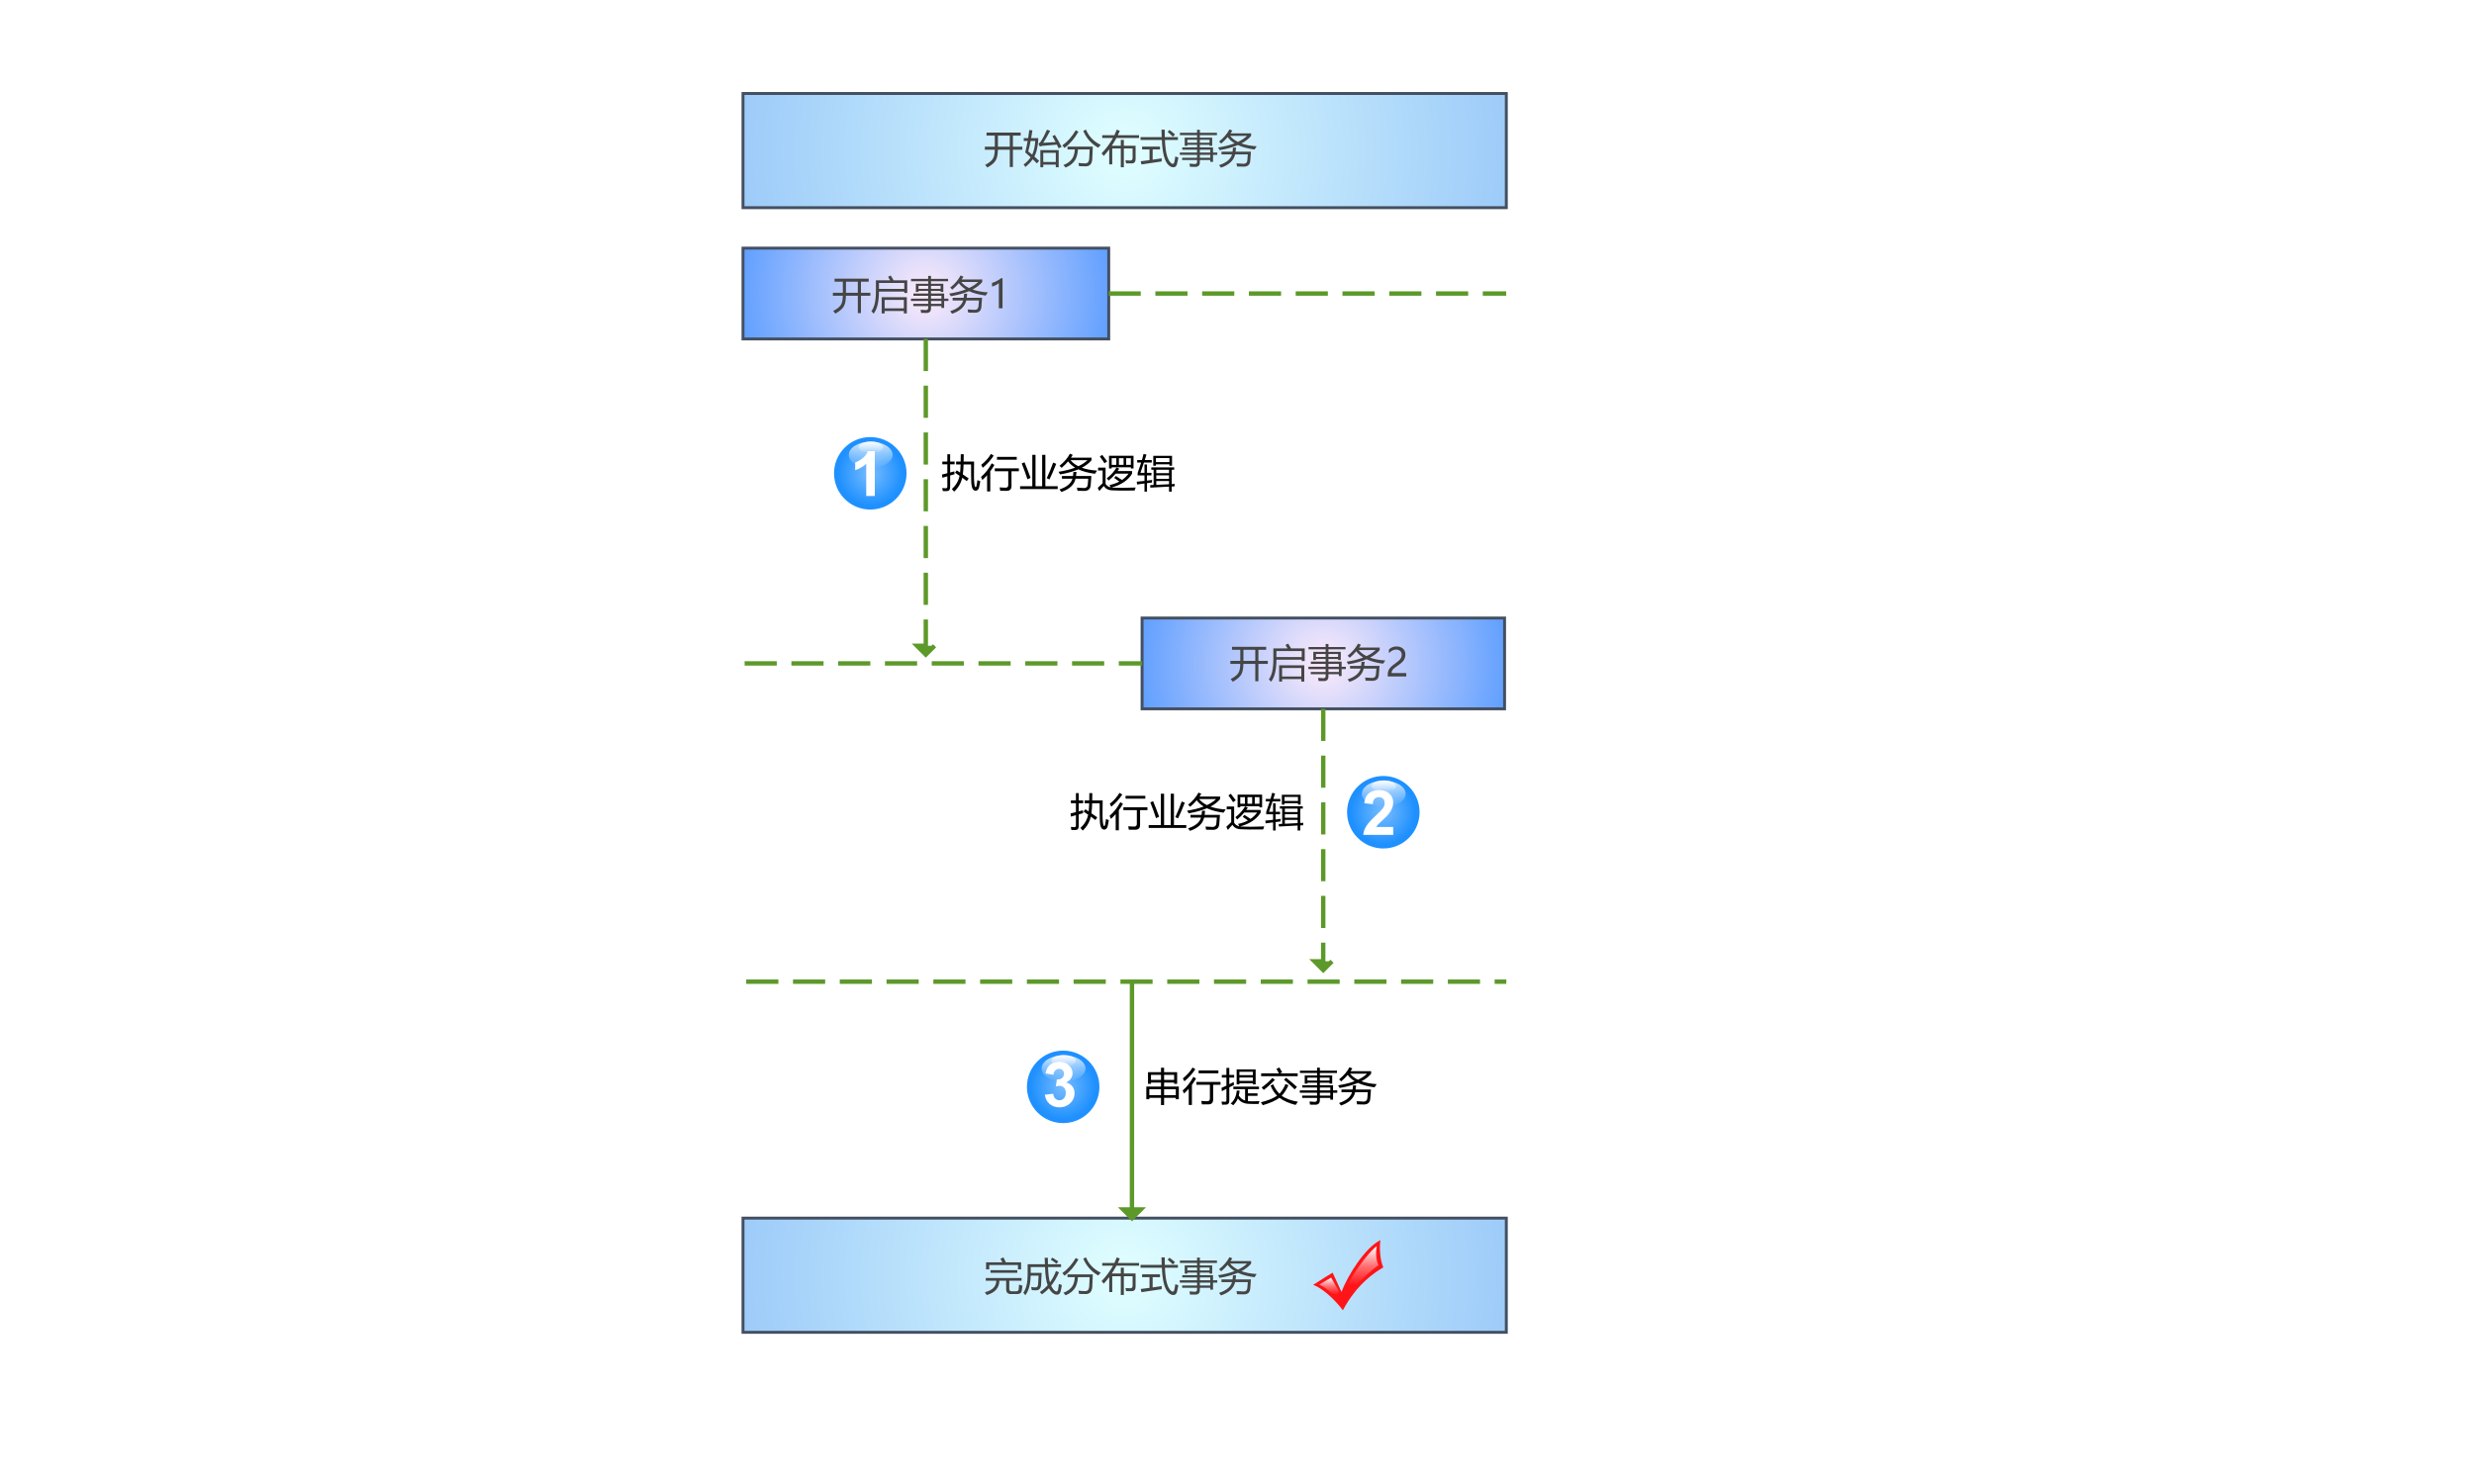 <?xml version="1.0" encoding="UTF-8"?>
<svg xmlns="http://www.w3.org/2000/svg" xmlns:xlink="http://www.w3.org/1999/xlink" viewBox="60 0 600 360" version="1.1">
<rect x="60" y="0" width="600" height="360" fill="#333333" stroke="none"/>
<defs>
<g>
<symbol overflow="visible" id="glyph0-0">
<path style="stroke:none;" d="M 0.184 -3.77 L 2.594 -3.77 L 2.594 -6.457 L 0.59 -6.457 L 0.59 -7.184 L 8.867 -7.184 L 8.867 -6.457 L 6.984 -6.457 L 6.984 -3.77 L 9.266 -3.77 L 9.266 -3.039 L 6.984 -3.039 L 6.984 1.168 L 6.23 1.168 L 6.23 -3.039 L 3.344 -3.039 C 3.32 -1.91 3.16 -1.074 2.859 -0.531 C 2.559 0.074 1.867 0.68 0.785 1.289 C 0.621 1.066 0.445 0.848 0.258 0.641 C 1.199 0.16 1.824 -0.336 2.141 -0.863 C 2.418 -1.281 2.57 -2.008 2.59 -3.039 L 0.184 -3.039 Z M 3.352 -3.77 L 6.23 -3.77 L 6.23 -6.457 L 3.352 -6.457 Z M 3.352 -3.77 "/>
</symbol>
<symbol overflow="visible" id="glyph0-1">
<path style="stroke:none;" d="M 4.191 -2.93 L 8.637 -2.93 L 8.637 1.223 L 7.938 1.223 L 7.938 0.578 L 4.891 0.578 L 4.891 1.23 L 4.191 1.23 Z M 3.895 -0.328 L 3.352 0.281 C 3.016 -0.059 2.68 -0.391 2.344 -0.715 C 1.887 -0.059 1.293 0.562 0.562 1.148 C 0.434 0.957 0.289 0.758 0.137 0.551 C 0.84 0.031 1.406 -0.551 1.836 -1.195 C 1.391 -1.605 0.953 -2 0.516 -2.387 C 0.734 -3.207 0.934 -4.133 1.113 -5.164 L 0.168 -5.164 L 0.168 -5.855 L 1.23 -5.855 C 1.328 -6.473 1.422 -7.129 1.512 -7.82 L 2.262 -7.711 C 2.16 -7.043 2.059 -6.422 1.957 -5.855 L 3.672 -5.855 L 3.672 -5.172 C 3.527 -3.52 3.219 -2.254 2.75 -1.375 C 3.164 -1.004 3.547 -0.656 3.895 -0.328 Z M 7.715 -6.621 C 8.34 -5.629 8.883 -4.66 9.34 -3.723 L 8.609 -3.383 C 8.477 -3.672 8.344 -3.965 8.207 -4.258 C 7.234 -4.199 6.074 -4.105 4.727 -3.98 C 4.551 -3.957 4.332 -3.906 4.07 -3.824 L 3.727 -4.488 C 3.941 -4.617 4.125 -4.789 4.281 -5.008 C 4.777 -5.75 5.281 -6.707 5.797 -7.875 L 6.57 -7.629 C 6.008 -6.559 5.453 -5.586 4.898 -4.711 C 6.129 -4.789 7.129 -4.844 7.898 -4.883 C 7.648 -5.367 7.387 -5.848 7.113 -6.324 Z M 7.938 -2.285 L 4.891 -2.285 L 4.891 -0.051 L 7.938 -0.051 Z M 2.961 -5.164 L 1.832 -5.164 C 1.637 -4.141 1.445 -3.297 1.254 -2.625 C 1.59 -2.352 1.906 -2.09 2.211 -1.84 C 2.625 -2.699 2.875 -3.805 2.961 -5.164 Z M 2.961 -5.164 "/>
</symbol>
<symbol overflow="visible" id="glyph0-2">
<path style="stroke:none;" d="M 1.328 -3.777 L 7.465 -3.777 C 7.434 -2.73 7.387 -1.711 7.328 -0.715 C 7.25 0.434 6.707 1.004 5.695 1 C 5.195 1.004 4.668 0.988 4.117 0.957 C 4.078 0.691 4.035 0.43 3.988 0.172 C 4.461 0.234 4.988 0.273 5.574 0.281 C 6.184 0.293 6.523 -0.066 6.59 -0.797 C 6.637 -1.461 6.672 -2.227 6.699 -3.098 L 3.863 -3.098 C 3.785 -2.066 3.574 -1.238 3.223 -0.613 C 2.754 0.211 1.969 0.844 0.867 1.297 C 0.707 1.086 0.531 0.883 0.34 0.68 C 1.363 0.297 2.098 -0.258 2.547 -0.984 C 2.867 -1.531 3.055 -2.234 3.105 -3.098 L 1.328 -3.098 Z M 5.148 -7.617 L 5.812 -7.902 C 6.488 -6.25 7.676 -5.016 9.375 -4.203 C 9.098 -3.91 8.898 -3.68 8.777 -3.504 C 7.082 -4.48 5.871 -5.852 5.148 -7.617 Z M 0.074 -4.082 C 1.34 -4.977 2.422 -6.203 3.324 -7.758 L 3.977 -7.398 C 3.039 -5.758 1.918 -4.445 0.609 -3.457 C 0.477 -3.645 0.297 -3.852 0.074 -4.082 Z M 0.074 -4.082 "/>
</symbol>
<symbol overflow="visible" id="glyph0-3">
<path style="stroke:none;" d="M 4.801 -5.414 L 5.539 -5.414 L 5.539 -3.992 L 8.391 -3.992 L 8.391 -0.797 C 8.391 -0.074 8.078 0.285 7.457 0.289 C 7.293 0.285 6.836 0.285 6.082 0.281 C 6.043 0.078 5.992 -0.168 5.934 -0.465 C 6.547 -0.426 6.918 -0.41 7.043 -0.41 C 7.453 -0.395 7.656 -0.586 7.66 -0.984 L 7.66 -3.328 L 5.539 -3.328 L 5.539 1.223 L 4.801 1.223 L 4.801 -3.328 L 2.723 -3.328 L 2.723 0.52 L 1.992 0.52 L 1.992 -3.121 C 1.578 -2.566 1.133 -2.031 0.664 -1.52 C 0.508 -1.738 0.332 -1.945 0.137 -2.137 C 1.262 -3.316 2.188 -4.566 2.906 -5.883 L 0.297 -5.883 L 0.297 -6.547 L 3.25 -6.547 C 3.461 -6.984 3.652 -7.438 3.828 -7.902 L 4.559 -7.609 C 4.406 -7.246 4.246 -6.891 4.082 -6.547 L 9.23 -6.547 L 9.23 -5.883 L 3.746 -5.883 C 3.398 -5.234 3.023 -4.602 2.617 -3.992 L 4.801 -3.992 Z M 4.801 -5.414 "/>
</symbol>
<symbol overflow="visible" id="glyph0-4">
<path style="stroke:none;" d="M 0.137 -6.086 L 5.27 -6.086 C 5.242 -6.652 5.227 -7.254 5.215 -7.895 L 6 -7.895 C 5.992 -7.281 6 -6.68 6.027 -6.086 L 9.199 -6.086 L 9.199 -5.395 L 6.059 -5.395 C 6.176 -2.289 6.691 -0.41 7.613 0.254 C 7.941 0.52 8.176 0.445 8.316 0.031 C 8.402 -0.289 8.484 -0.758 8.562 -1.391 C 8.848 -1.281 9.098 -1.203 9.312 -1.148 C 9.191 -0.43 9.066 0.148 8.934 0.594 C 8.781 1.016 8.5 1.23 8.086 1.23 C 7.66 1.23 7.238 1.016 6.82 0.586 C 5.938 -0.348 5.434 -2.34 5.312 -5.395 L 0.137 -5.395 Z M 0.176 -0.234 C 0.871 -0.316 1.582 -0.406 2.316 -0.508 L 2.316 -3.098 L 0.516 -3.098 L 0.516 -3.789 L 4.855 -3.789 L 4.855 -3.098 L 3.074 -3.098 L 3.074 -0.613 C 3.789 -0.711 4.523 -0.82 5.277 -0.938 C 5.266 -0.695 5.262 -0.445 5.262 -0.188 C 3.41 0.074 1.773 0.316 0.359 0.539 Z M 6.711 -7.352 L 7.152 -7.82 C 7.594 -7.496 8.043 -7.133 8.5 -6.73 L 7.973 -6.188 C 7.578 -6.586 7.156 -6.973 6.711 -7.352 Z M 6.711 -7.352 "/>
</symbol>
<symbol overflow="visible" id="glyph0-5">
<path style="stroke:none;" d="M 0.785 -1.086 L 4.395 -1.086 L 4.395 -1.777 L 0.211 -1.777 L 0.211 -2.348 L 4.395 -2.348 L 4.395 -3.031 L 0.812 -3.031 L 0.812 -3.586 L 4.395 -3.586 L 4.395 -4.211 L 2.047 -4.211 L 2.047 -3.973 L 1.402 -3.973 L 1.402 -5.957 L 4.395 -5.957 L 4.395 -6.566 L 0.238 -6.566 L 0.238 -7.137 L 4.395 -7.137 L 4.395 -7.859 L 5.074 -7.859 L 5.074 -7.137 L 9.219 -7.137 L 9.219 -6.566 L 5.074 -6.566 L 5.074 -5.957 L 8.066 -5.957 L 8.066 -3.973 L 7.418 -3.973 L 7.418 -4.211 L 5.074 -4.211 L 5.074 -3.586 L 8.27 -3.586 L 8.27 -2.348 L 9.293 -2.348 L 9.293 -1.777 L 8.27 -1.777 L 8.27 -0.086 L 7.605 -0.086 L 7.605 -0.531 L 5.074 -0.531 L 5.074 0.016 C 5.074 0.75 4.715 1.121 4.004 1.129 C 3.66 1.125 3.219 1.121 2.676 1.113 C 2.648 0.902 2.613 0.645 2.566 0.348 C 3.043 0.402 3.469 0.434 3.848 0.438 C 4.211 0.434 4.395 0.25 4.395 -0.117 L 4.395 -0.531 L 0.785 -0.531 Z M 5.074 -1.086 L 7.605 -1.086 L 7.605 -1.777 L 5.074 -1.777 Z M 7.605 -3.031 L 5.074 -3.031 L 5.074 -2.348 L 7.605 -2.348 Z M 7.418 -5.441 L 5.074 -5.441 L 5.074 -4.73 L 7.418 -4.73 Z M 2.047 -4.73 L 4.395 -4.73 L 4.395 -5.441 L 2.047 -5.441 Z M 2.047 -4.73 "/>
</symbol>
<symbol overflow="visible" id="glyph0-6">
<path style="stroke:none;" d="M 2.805 -7.961 L 3.496 -7.664 C 3.355 -7.438 3.211 -7.215 3.062 -7 L 8.055 -7 L 8.055 -6.383 C 7.48 -5.684 6.699 -5.078 5.707 -4.559 C 6.738 -4.184 7.969 -3.949 9.402 -3.863 C 9.203 -3.582 9.031 -3.324 8.887 -3.086 C 7.281 -3.297 5.938 -3.656 4.855 -4.16 C 3.633 -3.641 2.156 -3.23 0.426 -2.93 C 0.32 -3.117 0.195 -3.332 0.047 -3.574 C 1.586 -3.809 2.922 -4.145 4.062 -4.582 C 3.355 -5.008 2.793 -5.512 2.375 -6.102 C 1.895 -5.531 1.367 -5.008 0.793 -4.527 C 0.605 -4.719 0.438 -4.883 0.285 -5.023 C 1.414 -5.918 2.254 -6.898 2.805 -7.961 Z M 0.867 -2.551 L 3.555 -2.551 C 3.594 -2.848 3.629 -3.18 3.664 -3.547 L 4.41 -3.547 C 4.367 -3.18 4.324 -2.848 4.285 -2.551 L 8.012 -2.551 C 7.945 -1.445 7.887 -0.676 7.836 -0.234 C 7.734 0.633 7.219 1.066 6.285 1.074 C 5.918 1.078 5.375 1.066 4.652 1.039 C 4.613 0.805 4.566 0.551 4.512 0.273 C 5.219 0.332 5.801 0.367 6.266 0.375 C 6.785 0.359 7.074 0.098 7.133 -0.418 C 7.184 -0.879 7.227 -1.371 7.254 -1.895 L 4.176 -1.895 C 3.848 -0.414 2.703 0.656 0.738 1.324 C 0.598 1.121 0.445 0.914 0.285 0.707 C 2.047 0.133 3.094 -0.73 3.422 -1.895 L 0.867 -1.895 Z M 7.07 -6.391 L 2.949 -6.391 C 3.441 -5.793 4.078 -5.305 4.859 -4.922 C 5.742 -5.336 6.48 -5.824 7.07 -6.391 Z M 7.07 -6.391 "/>
</symbol>
<symbol overflow="visible" id="glyph0-7">
<path style="stroke:none;" d="M 0.406 -2.895 L 9.082 -2.895 L 9.082 -2.238 L 6.102 -2.238 L 6.102 -0.281 C 6.098 0.125 6.297 0.328 6.699 0.328 L 7.68 0.328 C 8.094 0.328 8.328 0.188 8.379 -0.094 C 8.426 -0.375 8.457 -0.777 8.48 -1.305 C 8.699 -1.215 8.973 -1.121 9.293 -1.027 C 9.25 -0.52 9.195 -0.113 9.129 0.207 C 9.039 0.73 8.664 0.996 8.012 1 L 6.508 1 C 5.734 0.996 5.348 0.605 5.352 -0.18 L 5.352 -2.238 L 3.695 -2.238 C 3.676 -0.504 2.66 0.652 0.645 1.23 C 0.52 1.027 0.363 0.801 0.184 0.551 C 2.004 0.105 2.93 -0.824 2.961 -2.238 L 0.406 -2.238 Z M 0.48 -6.695 L 4.43 -6.695 C 4.309 -6.941 4.152 -7.234 3.969 -7.57 L 4.688 -7.902 C 4.93 -7.434 5.125 -7.031 5.277 -6.695 L 8.969 -6.695 L 8.969 -4.996 L 8.215 -4.996 L 8.215 -6.039 L 1.238 -6.039 L 1.238 -4.996 L 0.48 -4.996 Z M 1.551 -4.805 L 8.047 -4.805 L 8.047 -4.156 L 1.551 -4.156 Z M 1.551 -4.805 "/>
</symbol>
<symbol overflow="visible" id="glyph0-8">
<path style="stroke:none;" d="M 4.062 0.512 C 4.766 0.035 5.398 -0.516 5.961 -1.152 C 5.602 -2.059 5.391 -3.523 5.328 -5.551 L 1.848 -5.551 L 1.848 -4.148 L 4.504 -4.148 C 4.465 -2.973 4.414 -1.984 4.355 -1.188 C 4.277 -0.34 3.867 0.082 3.121 0.086 C 2.867 0.082 2.531 0.07 2.113 0.051 C 2.074 -0.176 2.023 -0.43 1.965 -0.715 C 2.395 -0.652 2.758 -0.621 3.047 -0.621 C 3.402 -0.621 3.602 -0.867 3.645 -1.359 C 3.691 -1.926 3.727 -2.625 3.758 -3.465 L 1.84 -3.465 C 1.789 -1.324 1.355 0.254 0.543 1.277 C 0.387 1.066 0.227 0.852 0.066 0.641 C 0.758 -0.281 1.105 -1.734 1.109 -3.734 L 1.109 -6.234 L 5.301 -6.234 C 5.277 -6.719 5.258 -7.242 5.242 -7.812 L 6.008 -7.812 C 6 -7.375 6.008 -6.852 6.031 -6.234 L 9.211 -6.234 L 9.211 -5.551 L 6.055 -5.551 C 6.109 -3.895 6.262 -2.66 6.512 -1.84 C 7.105 -2.648 7.598 -3.562 7.984 -4.59 L 8.711 -4.285 C 8.18 -3.031 7.543 -1.945 6.805 -1.02 C 7.254 -0.102 7.695 0.355 8.129 0.359 C 8.285 0.355 8.406 0.215 8.492 -0.07 C 8.574 -0.516 8.641 -0.977 8.691 -1.453 C 8.953 -1.348 9.188 -1.262 9.395 -1.195 C 9.301 -0.535 9.199 0 9.09 0.418 C 8.969 0.863 8.711 1.109 8.316 1.148 C 7.938 1.172 7.578 1.043 7.234 0.77 C 6.859 0.48 6.543 0.09 6.285 -0.41 C 5.762 0.148 5.195 0.641 4.586 1.066 C 4.426 0.879 4.25 0.691 4.062 0.512 Z M 6.711 -7.359 L 7.098 -7.84 C 7.609 -7.543 8.094 -7.234 8.547 -6.918 L 8.102 -6.363 C 7.656 -6.715 7.191 -7.047 6.711 -7.359 Z M 6.711 -7.359 "/>
</symbol>
<symbol overflow="visible" id="glyph0-9">
<path style="stroke:none;" d="M 4.105 -7.629 L 4.762 -7.961 C 5 -7.578 5.23 -7.191 5.449 -6.797 L 8.766 -6.797 L 8.766 -3.715 L 8.047 -3.715 L 8.047 -4.055 L 1.902 -4.055 L 1.902 -4.027 C 1.898 -1.543 1.469 0.227 0.609 1.297 C 0.441 1.094 0.262 0.895 0.074 0.695 C 0.797 -0.223 1.16 -1.793 1.164 -4.027 L 1.164 -6.797 L 4.605 -6.797 C 4.453 -7.07 4.285 -7.348 4.105 -7.629 Z M 8.664 -2.691 L 8.664 1.25 L 7.945 1.25 L 7.945 0.652 L 3.285 0.652 L 3.285 1.25 L 2.566 1.25 L 2.566 -2.691 Z M 7.945 -2.043 L 3.285 -2.043 L 3.285 0.016 L 7.945 0.016 Z M 1.902 -6.152 L 1.902 -4.703 L 8.047 -4.703 L 8.047 -6.152 Z M 1.902 -6.152 "/>
</symbol>
<symbol overflow="visible" id="glyph0-10">
<path style="stroke:none;" d="M 2.629 0 L 2.629 -6.113 C 2.484 -5.969 2.246 -5.812 1.91 -5.637 C 1.574 -5.461 1.262 -5.336 0.977 -5.27 L 0.977 -6.156 C 1.355 -6.258 1.762 -6.426 2.191 -6.656 C 2.621 -6.883 2.949 -7.098 3.184 -7.305 L 3.523 -7.305 L 3.523 0 Z M 2.629 0 "/>
</symbol>
<symbol overflow="visible" id="glyph0-11">
<path style="stroke:none;" d="M 3.938 -5.273 C 3.938 -5.656 3.812 -5.957 3.57 -6.18 C 3.324 -6.398 2.996 -6.508 2.578 -6.512 C 2.281 -6.508 1.98 -6.434 1.684 -6.285 C 1.379 -6.133 1.098 -5.918 0.84 -5.637 L 0.84 -6.516 C 1.07 -6.758 1.336 -6.941 1.637 -7.07 C 1.93 -7.199 2.277 -7.266 2.68 -7.266 C 3.32 -7.266 3.84 -7.09 4.238 -6.746 C 4.629 -6.398 4.828 -5.934 4.832 -5.344 C 4.828 -4.816 4.707 -4.359 4.469 -3.977 C 4.223 -3.59 3.809 -3.195 3.23 -2.797 C 2.629 -2.383 2.23 -2.09 2.031 -1.91 C 1.828 -1.73 1.688 -1.559 1.609 -1.398 C 1.527 -1.23 1.488 -1.031 1.492 -0.805 L 5.043 -0.805 L 5.043 0 L 0.551 0 L 0.551 -0.355 C 0.551 -0.766 0.605 -1.113 0.719 -1.402 C 0.828 -1.688 1.012 -1.969 1.273 -2.242 C 1.527 -2.512 1.934 -2.84 2.484 -3.227 C 3.043 -3.617 3.422 -3.961 3.629 -4.262 C 3.832 -4.555 3.938 -4.895 3.938 -5.273 Z M 3.938 -5.273 "/>
</symbol>
<symbol overflow="visible" id="glyph0-12">
<path style="stroke:none;" d="M 3.285 -3.355 L 3.719 -3.91 C 3.98 -3.73 4.246 -3.559 4.516 -3.387 C 4.582 -3.941 4.625 -4.594 4.648 -5.348 L 3.555 -5.348 L 3.555 -6.051 L 4.66 -6.051 C 4.668 -6.613 4.68 -7.207 4.688 -7.832 L 5.406 -7.832 C 5.398 -7.188 5.391 -6.594 5.379 -6.051 L 7.918 -6.051 C 7.902 -5.191 7.895 -4.328 7.891 -3.457 C 7.863 -1.758 7.934 -0.621 8.102 -0.051 C 8.145 0.086 8.211 0.152 8.297 0.152 C 8.383 0.152 8.441 0.074 8.48 -0.086 C 8.562 -0.43 8.648 -0.922 8.73 -1.562 C 8.969 -1.438 9.195 -1.348 9.414 -1.297 C 9.324 -0.68 9.227 -0.172 9.117 0.234 C 8.969 0.758 8.691 1.02 8.289 1.02 C 7.871 1.02 7.574 0.73 7.402 0.152 C 7.254 -0.34 7.188 -1.297 7.199 -2.727 C 7.188 -3.535 7.184 -4.41 7.188 -5.348 L 5.367 -5.348 C 5.348 -4.445 5.285 -3.641 5.188 -2.934 C 5.656 -2.609 6.133 -2.281 6.617 -1.953 L 6.145 -1.316 C 5.777 -1.59 5.41 -1.863 5.043 -2.133 C 4.742 -0.809 4.09 0.316 3.082 1.25 C 2.926 1.039 2.738 0.832 2.527 0.621 C 3.52 -0.289 4.145 -1.359 4.395 -2.594 C 4.023 -2.848 3.652 -3.102 3.285 -3.355 Z M 0.129 -2.902 C 0.559 -3 0.992 -3.109 1.43 -3.223 L 1.43 -5.387 L 0.211 -5.387 L 0.211 -6.051 L 1.43 -6.051 L 1.43 -7.832 L 2.113 -7.832 L 2.113 -6.051 L 3.191 -6.051 L 3.191 -5.387 L 2.113 -5.387 L 2.113 -3.402 C 2.445 -3.488 2.781 -3.578 3.121 -3.676 C 3.129 -3.402 3.148 -3.172 3.184 -2.977 L 2.113 -2.676 L 2.113 0.117 C 2.109 0.785 1.836 1.117 1.293 1.121 C 1.023 1.117 0.699 1.113 0.324 1.102 C 0.293 0.875 0.254 0.629 0.203 0.363 C 0.594 0.406 0.867 0.426 1.023 0.43 C 1.293 0.426 1.43 0.285 1.43 -0.004 L 1.43 -2.477 C 1.023 -2.355 0.621 -2.238 0.223 -2.129 Z M 0.129 -2.902 "/>
</symbol>
<symbol overflow="visible" id="glyph0-13">
<path style="stroke:none;" d="M 3.488 -4.398 L 9.328 -4.398 L 9.328 -3.707 L 7.539 -3.707 L 7.539 -0.098 C 7.535 0.664 7.152 1.043 6.387 1.047 C 5.867 1.043 5.34 1.039 4.809 1.039 C 4.77 0.789 4.723 0.512 4.668 0.207 C 5.148 0.254 5.633 0.281 6.117 0.281 C 6.539 0.281 6.75 0.074 6.754 -0.348 L 6.754 -3.707 L 3.488 -3.707 Z M 0.148 -2.332 C 1.098 -3.113 1.965 -4.211 2.75 -5.625 L 3.395 -5.227 C 3.074 -4.68 2.742 -4.168 2.391 -3.691 L 2.391 1.195 L 1.625 1.195 L 1.625 -2.742 C 1.25 -2.32 0.867 -1.934 0.469 -1.582 C 0.371 -1.84 0.262 -2.09 0.148 -2.332 Z M 4.023 -7.184 L 8.812 -7.184 L 8.812 -6.492 L 4.023 -6.492 Z M 0.195 -5.254 C 1.168 -6.008 1.957 -6.887 2.555 -7.895 L 3.223 -7.488 C 2.504 -6.395 1.617 -5.414 0.562 -4.547 C 0.453 -4.777 0.328 -5.012 0.195 -5.254 Z M 0.195 -5.254 "/>
</symbol>
<symbol overflow="visible" id="glyph0-14">
<path style="stroke:none;" d="M 0.176 -0.07 L 3.137 -0.07 L 3.137 -7.691 L 3.914 -7.691 L 3.914 -0.07 L 5.527 -0.07 L 5.527 -7.691 L 6.305 -7.691 L 6.305 -0.07 L 9.293 -0.07 L 9.293 0.613 L 0.176 0.613 Z M 1.246 -5.883 C 1.75 -4.695 2.238 -3.434 2.715 -2.098 L 1.957 -1.758 C 1.543 -3.055 1.078 -4.328 0.57 -5.586 Z M 6.637 -2.016 C 7.25 -3.32 7.766 -4.582 8.188 -5.801 L 8.934 -5.504 C 8.359 -4.031 7.816 -2.77 7.301 -1.711 Z M 6.637 -2.016 "/>
</symbol>
<symbol overflow="visible" id="glyph0-15">
<path style="stroke:none;" d="M 4.504 -2.551 C 5.062 -2.199 5.555 -1.879 5.984 -1.582 C 6.605 -2.004 7.141 -2.516 7.586 -3.125 L 4.453 -3.125 C 3.93 -2.484 3.355 -1.922 2.73 -1.434 C 2.605 -1.605 2.465 -1.793 2.309 -1.996 C 3.332 -2.781 4.113 -3.656 4.652 -4.617 L 5.324 -4.332 C 5.195 -4.129 5.066 -3.938 4.934 -3.75 L 8.434 -3.75 L 8.434 -3.098 C 7.438 -1.492 5.777 -0.379 3.445 0.25 C 3.594 0.27 3.75 0.281 3.922 0.281 L 6.043 0.328 L 9.301 0.246 C 9.23 0.449 9.145 0.691 9.043 0.973 L 5.676 0.992 L 3.848 0.938 C 2.762 0.949 2.012 0.594 1.598 -0.133 C 1.344 0.102 0.973 0.512 0.488 1.102 L 0.109 0.336 C 0.652 -0.191 1.047 -0.562 1.293 -0.793 L 1.293 -3.898 L 0.195 -3.898 L 0.195 -4.582 L 2.004 -4.582 L 2.004 -0.641 C 2.281 -0.191 2.699 0.09 3.258 0.211 C 3.176 0.043 3.074 -0.145 2.961 -0.355 C 3.848 -0.539 4.641 -0.82 5.34 -1.195 C 4.918 -1.512 4.504 -1.809 4.09 -2.09 Z M 2.844 -7.461 L 8.785 -7.461 L 8.785 -4.379 L 8.141 -4.379 L 8.141 -4.656 L 3.488 -4.656 L 3.488 -4.379 L 2.844 -4.379 Z M 8.141 -6.863 L 7.004 -6.863 L 7.004 -5.254 L 8.141 -5.254 Z M 5.242 -5.254 L 6.375 -5.254 L 6.375 -6.863 L 5.242 -6.863 Z M 3.488 -5.254 L 4.613 -5.254 L 4.613 -6.863 L 3.488 -6.863 Z M 1.199 -7.672 C 1.621 -7.148 2.02 -6.625 2.398 -6.094 L 1.746 -5.633 C 1.395 -6.195 1.016 -6.746 0.609 -7.277 Z M 1.199 -7.672 "/>
</symbol>
<symbol overflow="visible" id="glyph0-16">
<path style="stroke:none;" d="M 3.367 -0.336 C 3.637 -0.344 3.918 -0.355 4.207 -0.371 L 4.207 -4.074 L 3.645 -4.074 L 3.645 -4.648 L 9.199 -4.648 L 9.199 -4.074 L 8.59 -4.074 L 8.59 -0.59 C 8.832 -0.602 9.078 -0.617 9.328 -0.633 C 9.297 -0.391 9.273 -0.188 9.266 -0.023 C 9.039 -0.012 8.816 -0.004 8.59 0 L 8.59 1.242 L 7.945 1.242 L 7.945 0.027 C 6.574 0.086 5.062 0.168 3.414 0.273 Z M 1.008 -3.309 L 1.992 -3.309 L 1.992 -5.348 L 2.602 -5.348 L 2.602 -3.309 L 3.684 -3.309 L 3.684 -2.699 L 2.602 -2.699 L 2.602 -1.43 C 3.02 -1.477 3.434 -1.531 3.848 -1.594 C 3.812 -1.359 3.793 -1.145 3.785 -0.957 C 3.41 -0.91 3.016 -0.863 2.602 -0.812 L 2.602 1.242 L 1.992 1.242 L 1.992 -0.734 C 1.422 -0.656 0.82 -0.578 0.195 -0.492 L 0.121 -1.168 C 0.75 -1.223 1.375 -1.285 1.992 -1.355 L 1.992 -2.699 L 0.332 -2.699 L 0.332 -3.281 C 0.672 -4.227 0.961 -5.07 1.195 -5.82 L 0.23 -5.82 L 0.23 -6.418 L 1.379 -6.418 C 1.539 -6.973 1.668 -7.465 1.762 -7.895 L 2.473 -7.746 C 2.371 -7.395 2.23 -6.949 2.059 -6.418 L 3.758 -6.418 L 3.758 -5.82 L 1.863 -5.82 C 1.629 -5.109 1.344 -4.273 1.008 -3.309 Z M 4.125 -7.441 L 8.676 -7.441 L 8.676 -5.051 L 8.039 -5.051 L 8.039 -5.387 L 4.77 -5.387 L 4.77 -5.051 L 4.125 -5.051 Z M 8.039 -6.898 L 4.77 -6.898 L 4.77 -5.93 L 8.039 -5.93 Z M 7.945 -0.555 L 7.945 -1.332 L 4.855 -1.332 L 4.855 -0.402 C 5.812 -0.445 6.844 -0.496 7.945 -0.555 Z M 4.855 -1.867 L 7.945 -1.867 L 7.945 -2.707 L 4.855 -2.707 Z M 4.855 -3.242 L 7.945 -3.242 L 7.945 -4.074 L 4.855 -4.074 Z M 4.855 -3.242 "/>
</symbol>
<symbol overflow="visible" id="glyph0-17">
<path style="stroke:none;" d="M 0.785 -3.273 L 4.348 -3.273 L 4.348 -4.242 L 1.918 -4.242 L 1.918 -3.938 L 1.191 -3.938 L 1.191 -6.762 L 4.348 -6.762 L 4.348 -7.84 L 5.094 -7.84 L 5.094 -6.762 L 8.258 -6.762 L 8.258 -3.938 L 7.531 -3.938 L 7.531 -4.242 L 5.094 -4.242 L 5.094 -3.273 L 8.664 -3.273 L 8.664 -0.199 L 7.938 -0.199 L 7.938 -0.539 L 5.094 -0.539 L 5.094 1.215 L 4.348 1.215 L 4.348 -0.539 L 1.512 -0.539 L 1.512 -0.199 L 0.785 -0.199 Z M 7.938 -2.625 L 5.094 -2.625 L 5.094 -1.188 L 7.938 -1.188 Z M 1.512 -1.188 L 4.348 -1.188 L 4.348 -2.625 L 1.512 -2.625 Z M 7.531 -6.113 L 5.094 -6.113 L 5.094 -4.887 L 7.531 -4.887 Z M 1.918 -4.887 L 4.348 -4.887 L 4.348 -6.113 L 1.918 -6.113 Z M 1.918 -4.887 "/>
</symbol>
<symbol overflow="visible" id="glyph0-18">
<path style="stroke:none;" d="M 3.793 -7.441 L 8.398 -7.441 L 8.398 -3.797 L 7.734 -3.797 L 7.734 -4.066 L 4.457 -4.066 L 4.457 -3.797 L 3.793 -3.797 Z M 2.352 0.824 C 3.219 0.102 3.707 -0.934 3.812 -2.293 L 4.504 -2.293 C 4.469 -1.859 4.406 -1.457 4.312 -1.086 C 4.703 -0.484 5.211 -0.086 5.84 0.125 L 5.84 -2.652 L 2.988 -2.652 L 2.988 -3.262 L 9.211 -3.262 L 9.211 -2.652 L 6.535 -2.652 L 6.535 -1.621 L 8.852 -1.621 L 8.852 -1.027 L 6.535 -1.027 L 6.535 0.273 C 6.949 0.32 7.879 0.316 9.32 0.262 C 9.305 0.289 9.234 0.516 9.109 0.945 C 8.375 0.961 7.613 0.953 6.828 0.918 C 5.582 0.898 4.672 0.465 4.09 -0.391 C 3.828 0.25 3.449 0.797 2.961 1.258 C 2.773 1.102 2.57 0.957 2.352 0.824 Z M 0.121 -2.957 C 0.512 -3.125 0.906 -3.305 1.309 -3.492 L 1.309 -5.457 L 0.195 -5.457 L 0.195 -6.086 L 1.309 -6.086 L 1.309 -7.801 L 2.012 -7.801 L 2.012 -6.086 L 3.191 -6.086 L 3.191 -5.457 L 2.012 -5.457 L 2.012 -3.836 C 2.363 -4.008 2.719 -4.191 3.074 -4.387 C 3.09 -4.145 3.113 -3.898 3.148 -3.648 C 2.766 -3.457 2.387 -3.27 2.012 -3.082 L 2.012 0.133 C 2.008 0.727 1.781 1.051 1.328 1.102 C 1.004 1.133 0.645 1.141 0.25 1.129 C 0.211 0.867 0.172 0.613 0.129 0.363 C 0.465 0.398 0.754 0.414 0.996 0.418 C 1.203 0.414 1.305 0.301 1.309 0.078 L 1.309 -2.723 C 0.938 -2.531 0.574 -2.34 0.211 -2.145 Z M 4.457 -4.656 L 7.734 -4.656 L 7.734 -5.469 L 4.457 -5.469 Z M 7.734 -6.852 L 4.457 -6.852 L 4.457 -6.051 L 7.734 -6.051 Z M 7.734 -6.852 "/>
</symbol>
<symbol overflow="visible" id="glyph0-19">
<path style="stroke:none;" d="M 6.191 -3.898 L 6.902 -3.594 C 6.441 -2.547 5.895 -1.699 5.266 -1.051 C 6.184 -0.363 7.492 0.121 9.191 0.41 C 8.961 0.715 8.777 0.973 8.637 1.188 C 6.996 0.766 5.688 0.188 4.715 -0.555 C 3.867 0.105 2.523 0.703 0.684 1.25 C 0.547 1.031 0.395 0.797 0.223 0.539 C 1.953 0.102 3.258 -0.426 4.141 -1.051 C 3.527 -1.668 3.004 -2.48 2.566 -3.484 L 3.184 -3.836 C 3.582 -2.918 4.094 -2.152 4.715 -1.535 C 5.273 -2.094 5.766 -2.879 6.191 -3.898 Z M 0.285 -6.473 L 4.609 -6.473 C 4.465 -6.773 4.258 -7.141 3.988 -7.57 L 4.668 -7.902 C 4.93 -7.531 5.164 -7.145 5.371 -6.742 L 4.855 -6.473 L 9.145 -6.473 L 9.145 -5.789 L 0.285 -5.789 Z M 3.02 -5.367 L 3.609 -4.887 C 2.746 -3.98 1.848 -3.172 0.922 -2.461 C 0.766 -2.648 0.594 -2.844 0.406 -3.051 C 1.332 -3.707 2.203 -4.48 3.02 -5.367 Z M 6.332 -5.414 C 7.453 -4.523 8.332 -3.781 8.969 -3.188 C 8.793 -3.016 8.609 -2.816 8.418 -2.59 C 7.719 -3.301 6.855 -4.082 5.824 -4.934 Z M 6.332 -5.414 "/>
</symbol>
<symbol overflow="visible" id="glyph1-0">
<path style="stroke:none;" d="M 5.949 0 L 3.875 0 L 3.875 -7.82 C 3.113 -7.105 2.223 -6.582 1.195 -6.246 L 1.195 -8.129 C 1.734 -8.301 2.32 -8.637 2.961 -9.137 C 3.594 -9.629 4.031 -10.207 4.266 -10.867 L 5.949 -10.867 Z M 5.949 0 "/>
</symbol>
<symbol overflow="visible" id="glyph1-1">
<path style="stroke:none;" d="M 7.648 -1.926 L 7.648 0 L 0.375 0 C 0.453 -0.727 0.688 -1.414 1.086 -2.07 C 1.477 -2.719 2.254 -3.586 3.418 -4.664 C 4.348 -5.535 4.922 -6.125 5.137 -6.438 C 5.422 -6.863 5.566 -7.285 5.566 -7.707 C 5.566 -8.168 5.441 -8.523 5.191 -8.773 C 4.941 -9.02 4.598 -9.145 4.164 -9.148 C 3.73 -9.145 3.387 -9.016 3.129 -8.754 C 2.871 -8.492 2.723 -8.059 2.688 -7.457 L 0.621 -7.664 C 0.742 -8.805 1.125 -9.621 1.777 -10.121 C 2.426 -10.613 3.238 -10.863 4.215 -10.867 C 5.277 -10.863 6.117 -10.574 6.73 -10.004 C 7.34 -9.426 7.645 -8.711 7.648 -7.855 C 7.645 -7.367 7.559 -6.902 7.387 -6.465 C 7.211 -6.02 6.934 -5.559 6.555 -5.078 C 6.301 -4.754 5.848 -4.293 5.195 -3.695 C 4.539 -3.094 4.125 -2.695 3.953 -2.5 C 3.777 -2.301 3.637 -2.109 3.527 -1.926 Z M 7.648 -1.926 "/>
</symbol>
<symbol overflow="visible" id="glyph1-2">
<path style="stroke:none;" d="M 0.57 -2.871 L 2.578 -3.117 C 2.641 -2.602 2.812 -2.207 3.094 -1.941 C 3.375 -1.668 3.715 -1.535 4.113 -1.535 C 4.539 -1.535 4.898 -1.695 5.191 -2.023 C 5.484 -2.344 5.629 -2.781 5.633 -3.336 C 5.629 -3.855 5.488 -4.27 5.211 -4.578 C 4.93 -4.879 4.59 -5.031 4.188 -5.035 C 3.918 -5.031 3.602 -4.98 3.234 -4.879 L 3.461 -6.57 C 4.02 -6.551 4.449 -6.672 4.746 -6.934 C 5.043 -7.191 5.191 -7.535 5.191 -7.965 C 5.191 -8.324 5.082 -8.617 4.863 -8.836 C 4.645 -9.051 4.355 -9.156 4 -9.16 C 3.645 -9.156 3.344 -9.035 3.094 -8.789 C 2.844 -8.543 2.691 -8.184 2.637 -7.715 L 0.723 -8.039 C 0.852 -8.695 1.055 -9.219 1.324 -9.609 C 1.59 -10 1.961 -10.305 2.445 -10.531 C 2.922 -10.75 3.461 -10.863 4.062 -10.867 C 5.078 -10.863 5.895 -10.539 6.512 -9.895 C 7.016 -9.359 7.27 -8.758 7.273 -8.09 C 7.27 -7.141 6.75 -6.383 5.715 -5.816 C 6.332 -5.68 6.828 -5.383 7.199 -4.922 C 7.57 -4.461 7.758 -3.902 7.758 -3.25 C 7.758 -2.297 7.41 -1.488 6.715 -0.82 C 6.02 -0.152 5.156 0.18 4.129 0.184 C 3.145 0.18 2.332 -0.098 1.688 -0.66 C 1.043 -1.223 0.668 -1.961 0.57 -2.871 Z M 0.57 -2.871 "/>
</symbol>
<symbol overflow="visible" id="glyph1-3">
<path style="stroke:none;" d=""/>
</symbol>
</g>
<radialGradient id="radial0" gradientUnits="userSpaceOnUse" cx="130.551" cy="19.535" fx="130.551" fy="19.535" r="132.004" >
<stop offset="0" style="stop-color:rgb(87.843%,100%,100%);stop-opacity:1;"/>
<stop offset="1" style="stop-color:rgb(61.569%,79.608%,97.647%);stop-opacity:1;"/>
</radialGradient>
<radialGradient id="radial1" gradientUnits="userSpaceOnUse" cx="130.551" cy="19.535" fx="130.551" fy="19.535" r="132.004" >
<stop offset="0" style="stop-color:rgb(87.843%,100%,100%);stop-opacity:1;"/>
<stop offset="1" style="stop-color:rgb(61.569%,79.608%,97.647%);stop-opacity:1;"/>
</radialGradient>
<radialGradient id="radial2" gradientUnits="userSpaceOnUse" cx="62.551" cy="15.535" fx="62.551" fy="15.535" r="64.449" gradientTransform="matrix(1,0,0,1,0,0)">
<stop offset="0" style="stop-color:rgb(99.608%,92.157%,98.039%);stop-opacity:1;"/>
<stop offset="1" style="stop-color:rgb(37.255%,62.353%,100%);stop-opacity:1;"/>
</radialGradient>
<radialGradient id="radial3" gradientUnits="userSpaceOnUse" cx="62" cy="15.535" fx="62" fy="15.535" r="63.918" >
<stop offset="0" style="stop-color:rgb(99.608%,92.157%,98.039%);stop-opacity:1;"/>
<stop offset="1" style="stop-color:rgb(37.255%,62.353%,100%);stop-opacity:1;"/>
</radialGradient>
<linearGradient id="linear0" gradientUnits="userSpaceOnUse" x1="5.25" y1="0" x2="5.25" y2="13.375" gradientTransform="matrix(0.709,0,0,0.709,386.922,302.309)">
<stop offset="0" style="stop-color:rgb(100%,100%,100%);stop-opacity:1;"/>
<stop offset="0.5" style="stop-color:rgb(100%,100%,100%);stop-opacity:0.4;"/>
<stop offset="1" style="stop-color:rgb(100%,100%,100%);stop-opacity:0;"/>
</linearGradient>
<linearGradient id="linear1" gradientUnits="userSpaceOnUse" x1="3.344" y1="0" x2="3.344" y2="5.812" gradientTransform="matrix(0.709,0,0,0.709,379.918,309.942)">
<stop offset="0" style="stop-color:rgb(100%,100%,100%);stop-opacity:1;"/>
<stop offset="0.5" style="stop-color:rgb(100%,100%,100%);stop-opacity:0.4;"/>
<stop offset="1" style="stop-color:rgb(100%,100%,100%);stop-opacity:0;"/>
</linearGradient>
<radialGradient id="radial4" gradientUnits="userSpaceOnUse" cx="11.344" cy="11.344" fx="11.344" fy="11.344" r="16.043" gradientTransform="matrix(0.709,0,0,0.709,263.026,106.786)">
<stop offset="0" style="stop-color:rgb(100%,100%,100%);stop-opacity:0.4;"/>
<stop offset="0.696" style="stop-color:rgb(100%,100%,100%);stop-opacity:0;"/>
<stop offset="1" style="stop-color:rgb(100%,100%,100%);stop-opacity:0;"/>
</radialGradient>
<linearGradient id="linear2" gradientUnits="userSpaceOnUse" x1="7.5" y1="0" x2="7.5" y2="9.062" gradientTransform="matrix(0.709,0,0,0.709,265.856,107.154)">
<stop offset="0" style="stop-color:rgb(100%,100%,100%);stop-opacity:0.8;"/>
<stop offset="1" style="stop-color:rgb(100%,100%,100%);stop-opacity:0;"/>
</linearGradient>
<linearGradient id="linear3" gradientUnits="userSpaceOnUse" x1="4.188" y1="0" x2="4.188" y2="4" gradientTransform="matrix(0.709,0,0,0.709,268.223,107.102)">
<stop offset="0" style="stop-color:rgb(100%,100%,100%);stop-opacity:0.851;"/>
<stop offset="1" style="stop-color:rgb(100%,100%,100%);stop-opacity:0;"/>
</linearGradient>
<radialGradient id="radial5" gradientUnits="userSpaceOnUse" cx="11.344" cy="11.344" fx="11.344" fy="11.344" r="16.043" gradientTransform="matrix(0.709,0,0,0.709,387.446,189.001)">
<stop offset="0" style="stop-color:rgb(100%,100%,100%);stop-opacity:0.4;"/>
<stop offset="0.696" style="stop-color:rgb(100%,100%,100%);stop-opacity:0;"/>
<stop offset="1" style="stop-color:rgb(100%,100%,100%);stop-opacity:0;"/>
</radialGradient>
<linearGradient id="linear4" gradientUnits="userSpaceOnUse" x1="7.5" y1="0" x2="7.5" y2="9.062" gradientTransform="matrix(0.709,0,0,0.709,390.276,189.369)">
<stop offset="0" style="stop-color:rgb(100%,100%,100%);stop-opacity:0.8;"/>
<stop offset="1" style="stop-color:rgb(100%,100%,100%);stop-opacity:0;"/>
</linearGradient>
<linearGradient id="linear5" gradientUnits="userSpaceOnUse" x1="4.188" y1="0" x2="4.188" y2="4" gradientTransform="matrix(0.709,0,0,0.709,392.643,189.317)">
<stop offset="0" style="stop-color:rgb(100%,100%,100%);stop-opacity:0.851;"/>
<stop offset="1" style="stop-color:rgb(100%,100%,100%);stop-opacity:0;"/>
</linearGradient>
<radialGradient id="radial6" gradientUnits="userSpaceOnUse" cx="11.344" cy="11.344" fx="11.344" fy="11.344" r="16.043" gradientTransform="matrix(0.709,0,0,0.709,309.804,255.624)">
<stop offset="0" style="stop-color:rgb(100%,100%,100%);stop-opacity:0.4;"/>
<stop offset="0.696" style="stop-color:rgb(100%,100%,100%);stop-opacity:0;"/>
<stop offset="1" style="stop-color:rgb(100%,100%,100%);stop-opacity:0;"/>
</radialGradient>
<linearGradient id="linear6" gradientUnits="userSpaceOnUse" x1="7.5" y1="0" x2="7.5" y2="9.062" gradientTransform="matrix(0.709,0,0,0.709,312.633,255.991)">
<stop offset="0" style="stop-color:rgb(100%,100%,100%);stop-opacity:0.8;"/>
<stop offset="1" style="stop-color:rgb(100%,100%,100%);stop-opacity:0;"/>
</linearGradient>
<linearGradient id="linear7" gradientUnits="userSpaceOnUse" x1="4.188" y1="0" x2="4.188" y2="4" gradientTransform="matrix(0.709,0,0,0.709,315,255.939)">
<stop offset="0" style="stop-color:rgb(100%,100%,100%);stop-opacity:0.851;"/>
<stop offset="1" style="stop-color:rgb(100%,100%,100%);stop-opacity:0;"/>
</linearGradient>
</defs>
<g id="surface21">
<path style=" stroke:none;fill-rule:evenodd;fill:rgb(100%,100%,100%);fill-opacity:1;" d="M 0 0 L 850 0 L 850 400 L 0 400 Z M 0 0 "/>
<path style="fill-rule:evenodd;fill:url(#radial0);stroke-width:1;stroke-linecap:butt;stroke-linejoin:miter;stroke:rgb(26.667%,30.98%,38.039%);stroke-opacity:1;stroke-miterlimit:10;" d="M 261.098 39.07 L 261.098 -0.001 L -0.002 -0.001 L -0.002 39.07 Z M 261.098 39.07 " transform="matrix(0.709,0,0,0.709,240.197,22.68)"/>
<g style="fill:rgb(27.059%,27.059%,27.059%);fill-opacity:1;">
  <use xlink:href="#glyph0-0" x="298.668" y="39.352"/>
  <use xlink:href="#glyph0-1" x="308.118" y="39.352"/>
  <use xlink:href="#glyph0-2" x="317.568" y="39.352"/>
  <use xlink:href="#glyph0-3" x="327.018" y="39.352"/>
  <use xlink:href="#glyph0-4" x="336.468" y="39.352"/>
  <use xlink:href="#glyph0-5" x="345.918" y="39.352"/>
  <use xlink:href="#glyph0-6" x="355.368" y="39.352"/>
</g>
<path style="fill-rule:evenodd;fill:url(#radial1);stroke-width:1;stroke-linecap:butt;stroke-linejoin:miter;stroke:rgb(26.667%,30.98%,38.039%);stroke-opacity:1;stroke-miterlimit:10;" d="M 261.098 39.069 L 261.098 -0.001 L -0.002 -0.001 L -0.002 39.069 Z M 261.098 39.069 " transform="matrix(0.709,0,0,0.709,240.197,295.501)"/>
<g style="fill:rgb(27.059%,27.059%,27.059%);fill-opacity:1;">
  <use xlink:href="#glyph0-7" x="298.668" y="312.926"/>
  <use xlink:href="#glyph0-8" x="308.118" y="312.926"/>
  <use xlink:href="#glyph0-2" x="317.568" y="312.926"/>
  <use xlink:href="#glyph0-3" x="327.018" y="312.926"/>
  <use xlink:href="#glyph0-4" x="336.468" y="312.926"/>
  <use xlink:href="#glyph0-5" x="345.918" y="312.926"/>
  <use xlink:href="#glyph0-6" x="355.368" y="312.926"/>
</g>
<path style="fill-rule:evenodd;fill:url(#radial2);stroke-width:1;stroke-linecap:butt;stroke-linejoin:miter;stroke:rgb(26.667%,30.98%,38.039%);stroke-opacity:1;stroke-miterlimit:10;" d="M 125.097 31.067 L 125.097 -0.001 L -0.002 -0.001 L -0.002 31.067 Z M 125.097 31.067 " transform="matrix(0.709,0,0,0.709,240.197,60.196)"/>
<g style="fill:rgb(27.059%,27.059%,27.059%);fill-opacity:1;">
  <use xlink:href="#glyph0-0" x="261.812" y="74.789"/>
  <use xlink:href="#glyph0-9" x="271.262" y="74.789"/>
  <use xlink:href="#glyph0-5" x="280.712" y="74.789"/>
  <use xlink:href="#glyph0-6" x="290.163" y="74.789"/>
  <use xlink:href="#glyph0-10" x="299.613" y="74.789"/>
</g>
<path style="fill:none;stroke-width:1.5;stroke-linecap:butt;stroke-linejoin:miter;stroke:rgb(36.078%,60%,16.078%);stroke-opacity:1;stroke-dasharray:11,5;stroke-miterlimit:10;" d="M -0.001 0.002 L 136 0.002 " transform="matrix(0.709,0,0,0.709,328.86,71.205)"/>
<path style="fill-rule:evenodd;fill:url(#radial3);stroke-width:1;stroke-linecap:butt;stroke-linejoin:miter;stroke:rgb(26.667%,30.98%,38.039%);stroke-opacity:1;stroke-miterlimit:10;" d="M 123.998 31.07 L 123.998 0.002 L 0.001 0.002 L 0.001 31.07 Z M 123.998 31.07 " transform="matrix(0.709,0,0,0.709,336.976,149.924)"/>
<g style="fill:rgb(27.059%,27.059%,27.059%);fill-opacity:1;">
  <use xlink:href="#glyph0-0" x="358.203" y="164.09"/>
  <use xlink:href="#glyph0-9" x="367.653" y="164.09"/>
  <use xlink:href="#glyph0-5" x="377.103" y="164.09"/>
  <use xlink:href="#glyph0-6" x="386.553" y="164.09"/>
  <use xlink:href="#glyph0-11" x="396.003" y="164.09"/>
</g>
<path style="fill:none;stroke-width:1.5;stroke-linecap:butt;stroke-linejoin:miter;stroke:rgb(36.078%,60%,16.078%);stroke-opacity:1;stroke-dasharray:11,5;stroke-miterlimit:10;" d="M 0 -0 L 136.001 -0 " transform="matrix(0.709,0,0,0.709,240.586,160.934)"/>
<path style="fill:none;stroke-width:1.5;stroke-linecap:butt;stroke-linejoin:miter;stroke:rgb(36.078%,60%,16.078%);stroke-opacity:1;stroke-dasharray:11,5;stroke-miterlimit:10;" d="M -0.001 -0 L -0.001 108.002 " transform="matrix(0.709,0,0,0.709,284.528,82.215)"/>
<path style="fill-rule:evenodd;fill:rgb(36.078%,60%,16.078%);fill-opacity:1;stroke-width:1.5;stroke-linecap:butt;stroke-linejoin:miter;stroke:rgb(36.078%,60%,16.078%);stroke-opacity:1;stroke-dasharray:11,5;stroke-miterlimit:10;" d="M 3.002 104.999 L -0.001 108.002 L -3 104.999 Z M 3.002 104.999 " transform="matrix(0.709,0,0,0.709,284.528,82.215)"/>
<path style="fill:none;stroke-width:1.5;stroke-linecap:butt;stroke-linejoin:miter;stroke:rgb(36.078%,60%,16.078%);stroke-opacity:1;stroke-dasharray:11,5;stroke-miterlimit:10;" d="M 0.002 0.001 L 260 0.001 " transform="matrix(0.709,0,0,0.709,240.975,238.14)"/>
<path style="fill:none;stroke-width:1.5;stroke-linecap:butt;stroke-linejoin:miter;stroke:rgb(36.078%,60%,16.078%);stroke-opacity:1;stroke-dasharray:11,5;stroke-miterlimit:10;" d="M -0.001 0.003 L -0.012 89.399 " transform="matrix(0.709,0,0,0.709,380.918,171.943)"/>
<path style="fill-rule:evenodd;fill:rgb(36.078%,60%,16.078%);fill-opacity:1;stroke-width:1.5;stroke-linecap:butt;stroke-linejoin:miter;stroke:rgb(36.078%,60%,16.078%);stroke-opacity:1;stroke-dasharray:11,5;stroke-miterlimit:10;" d="M 2.998 86.4 L -0.001 89.399 L -2.999 86.4 Z M 2.998 86.4 " transform="matrix(0.709,0,0,0.709,380.918,171.943)"/>
<g style="fill:rgb(0%,0%,0%);fill-opacity:1;">
  <use xlink:href="#glyph0-12" x="288.32" y="118.02"/>
  <use xlink:href="#glyph0-13" x="297.77" y="118.02"/>
  <use xlink:href="#glyph0-14" x="307.22" y="118.02"/>
  <use xlink:href="#glyph0-6" x="316.67" y="118.02"/>
  <use xlink:href="#glyph0-15" x="326.12" y="118.02"/>
  <use xlink:href="#glyph0-16" x="335.57" y="118.02"/>
</g>
<g style="fill:rgb(0%,0%,0%);fill-opacity:1;">
  <use xlink:href="#glyph0-12" x="319.504" y="200.234"/>
  <use xlink:href="#glyph0-13" x="328.954" y="200.234"/>
  <use xlink:href="#glyph0-14" x="338.404" y="200.234"/>
  <use xlink:href="#glyph0-6" x="347.854" y="200.234"/>
  <use xlink:href="#glyph0-15" x="357.304" y="200.234"/>
  <use xlink:href="#glyph0-16" x="366.754" y="200.234"/>
</g>
<path style="fill:none;stroke-width:1.5;stroke-linecap:butt;stroke-linejoin:miter;stroke:rgb(36.078%,60%,16.078%);stroke-opacity:1;stroke-miterlimit:10;" d="M 0.002 0.001 L -0.009 80.931 " transform="matrix(0.709,0,0,0.709,334.53,238.14)"/>
<path style="fill-rule:evenodd;fill:rgb(36.078%,60%,16.078%);fill-opacity:1;stroke-width:1.5;stroke-linecap:butt;stroke-linejoin:miter;stroke:rgb(36.078%,60%,16.078%);stroke-opacity:1;stroke-miterlimit:10;" d="M 3 77.933 L 0.002 80.931 L -3.002 77.933 Z M 3 77.933 " transform="matrix(0.709,0,0,0.709,334.53,238.14)"/>
<g style="fill:rgb(0%,0%,0%);fill-opacity:1;">
  <use xlink:href="#glyph0-17" x="337.223" y="266.859"/>
  <use xlink:href="#glyph0-13" x="346.673" y="266.859"/>
  <use xlink:href="#glyph0-18" x="356.123" y="266.859"/>
  <use xlink:href="#glyph0-19" x="365.573" y="266.859"/>
  <use xlink:href="#glyph0-5" x="375.023" y="266.859"/>
  <use xlink:href="#glyph0-6" x="384.473" y="266.859"/>
</g>
<path style=" stroke:none;fill-rule:evenodd;fill:rgb(100%,7.843%,9.412%);fill-opacity:1;" d="M 378.473 311.688 C 380.711 310.211 383.195 308.734 383.195 308.734 C 383.195 308.734 384.688 311.945 385.348 313.422 C 386.84 309.344 391.148 302.574 394.793 300.84 C 394.547 302.141 394.566 305.457 395.484 307.449 C 393.555 308.578 389.078 311.426 385.68 317.852 C 383.445 314.895 380.461 312.379 378.473 311.688 Z M 378.473 311.688 "/>
<path style=" stroke:none;fill-rule:evenodd;fill:url(#linear0);" d="M 386.922 311.445 C 387.766 309.672 391.586 303.938 393.898 302.309 C 393.695 303.293 393.582 305.465 394.328 306.973 C 393.289 307.328 388.887 311.746 388.887 311.746 Z M 386.922 311.445 "/>
<path style=" stroke:none;fill-rule:evenodd;fill:url(#linear1);" d="M 379.918 311.656 C 381.715 310.539 382.828 309.941 382.828 309.941 C 382.828 309.941 383.812 311.648 384.629 313.094 C 384.918 313.609 383.855 314.57 382.969 313.742 C 381.875 312.727 380.801 311.945 379.918 311.656 Z M 379.918 311.656 "/>
<path style="fill-rule:evenodd;fill:rgb(11.765%,56.471%,100%);fill-opacity:1;stroke-width:1;stroke-linecap:butt;stroke-linejoin:miter;stroke:rgb(11.765%,56.471%,100%);stroke-opacity:1;stroke-miterlimit:10;" d="M 0.001 11.898 C 0.001 5.323 5.325 -0.001 11.901 -0.001 C 18.47 -0.001 23.8 5.323 23.8 11.898 C 23.8 18.468 18.47 23.797 11.901 23.797 C 5.325 23.797 0.001 18.468 0.001 11.898 Z M 0.001 11.898 " transform="matrix(0.709,0,0,0.709,262.628,106.384)"/>
<path style=" stroke:none;fill-rule:evenodd;fill:url(#radial4);" d="M 263.027 114.816 C 263.027 110.379 266.625 106.785 271.062 106.785 C 275.5 106.785 279.098 110.379 279.098 114.816 C 279.098 119.25 275.5 122.848 271.062 122.848 C 266.625 122.848 263.027 119.25 263.027 114.816 Z M 263.027 114.816 "/>
<path style=" stroke:none;fill-rule:evenodd;fill:url(#linear2);" d="M 265.855 110.359 C 265.855 108.59 268.234 107.152 271.168 107.152 C 274.098 107.152 276.477 108.59 276.477 110.359 C 276.477 112.129 274.098 113.562 271.168 113.562 C 268.234 113.562 265.855 112.129 265.855 110.359 Z M 265.855 110.359 "/>
<path style=" stroke:none;fill-rule:evenodd;fill:url(#linear3);" d="M 268.223 108.512 C 268.223 107.734 269.551 107.102 271.191 107.102 C 272.828 107.102 274.156 107.734 274.156 108.512 C 274.156 109.289 272.828 109.922 271.191 109.922 C 269.551 109.922 268.223 109.289 268.223 108.512 Z M 268.223 108.512 "/>
<g style="fill:rgb(100%,100%,100%);fill-opacity:1;">
  <use xlink:href="#glyph1-0" x="266.207" y="120.312"/>
</g>
<path style="fill-rule:evenodd;fill:rgb(11.765%,56.471%,100%);fill-opacity:1;stroke-width:1;stroke-linecap:butt;stroke-linejoin:miter;stroke:rgb(11.765%,56.471%,100%);stroke-opacity:1;stroke-miterlimit:10;" d="M -0.002 11.898 C -0.002 5.323 5.328 -0.001 11.903 -0.001 C 18.472 -0.001 23.802 5.323 23.802 11.898 C 23.802 18.468 18.472 23.803 11.903 23.803 C 5.328 23.803 -0.002 18.468 -0.002 11.898 Z M -0.002 11.898 " transform="matrix(0.709,0,0,0.709,387.048,188.599)"/>
<path style=" stroke:none;fill-rule:evenodd;fill:url(#radial5);" d="M 387.445 197.031 C 387.445 192.594 391.043 189 395.484 189 C 399.922 189 403.52 192.594 403.52 197.031 C 403.52 201.465 399.922 205.062 395.484 205.062 C 391.043 205.062 387.445 201.465 387.445 197.031 Z M 387.445 197.031 "/>
<path style=" stroke:none;fill-rule:evenodd;fill:url(#linear4);" d="M 390.277 192.574 C 390.277 190.805 392.652 189.367 395.586 189.367 C 398.52 189.367 400.898 190.805 400.898 192.574 C 400.898 194.344 398.52 195.777 395.586 195.777 C 392.652 195.777 390.277 194.344 390.277 192.574 Z M 390.277 192.574 "/>
<path style=" stroke:none;fill-rule:evenodd;fill:url(#linear5);" d="M 392.645 190.727 C 392.645 189.949 393.973 189.316 395.609 189.316 C 397.25 189.316 398.578 189.949 398.578 190.727 C 398.578 191.504 397.25 192.137 395.609 192.137 C 393.973 192.137 392.645 191.504 392.645 190.727 Z M 392.645 190.727 "/>
<g style="fill:rgb(100%,100%,100%);fill-opacity:1;">
  <use xlink:href="#glyph1-1" x="390.238" y="202.527"/>
</g>
<path style="fill-rule:evenodd;fill:rgb(11.765%,56.471%,100%);fill-opacity:1;stroke-width:1;stroke-linecap:butt;stroke-linejoin:miter;stroke:rgb(11.765%,56.471%,100%);stroke-opacity:1;stroke-miterlimit:10;" d="M 0.001 11.901 C 0.001 5.321 5.325 0.002 11.9 0.002 C 18.47 0.002 23.8 5.321 23.8 11.901 C 23.8 18.466 18.47 23.801 11.9 23.801 C 5.325 23.801 0.001 18.466 0.001 11.901 Z M 0.001 11.901 " transform="matrix(0.709,0,0,0.709,309.405,255.221)"/>
<path style=" stroke:none;fill-rule:evenodd;fill:url(#radial6);" d="M 309.805 263.656 C 309.805 259.215 313.402 255.625 317.84 255.625 C 322.277 255.625 325.875 259.215 325.875 263.656 C 325.875 268.086 322.277 271.688 317.84 271.688 C 313.402 271.688 309.805 268.086 309.805 263.656 Z M 309.805 263.656 "/>
<path style=" stroke:none;fill-rule:evenodd;fill:url(#linear6);" d="M 312.633 259.195 C 312.633 257.426 315.012 255.992 317.945 255.992 C 320.875 255.992 323.254 257.426 323.254 259.195 C 323.254 260.965 320.875 262.402 317.945 262.402 C 315.012 262.402 312.633 260.965 312.633 259.195 Z M 312.633 259.195 "/>
<path style=" stroke:none;fill-rule:evenodd;fill:url(#linear7);" d="M 315 257.348 C 315 256.57 316.328 255.938 317.969 255.938 C 319.605 255.938 320.934 256.57 320.934 257.348 C 320.934 258.125 319.605 258.758 317.969 258.758 C 316.328 258.758 315 258.125 315 257.348 Z M 315 257.348 "/>
<g style="fill:rgb(100%,100%,100%);fill-opacity:1;">
  <use xlink:href="#glyph1-2" x="312.844" y="268.441"/>
  <use xlink:href="#glyph1-3" x="321.253" y="268.441"/>
</g>
</g>
</svg>

